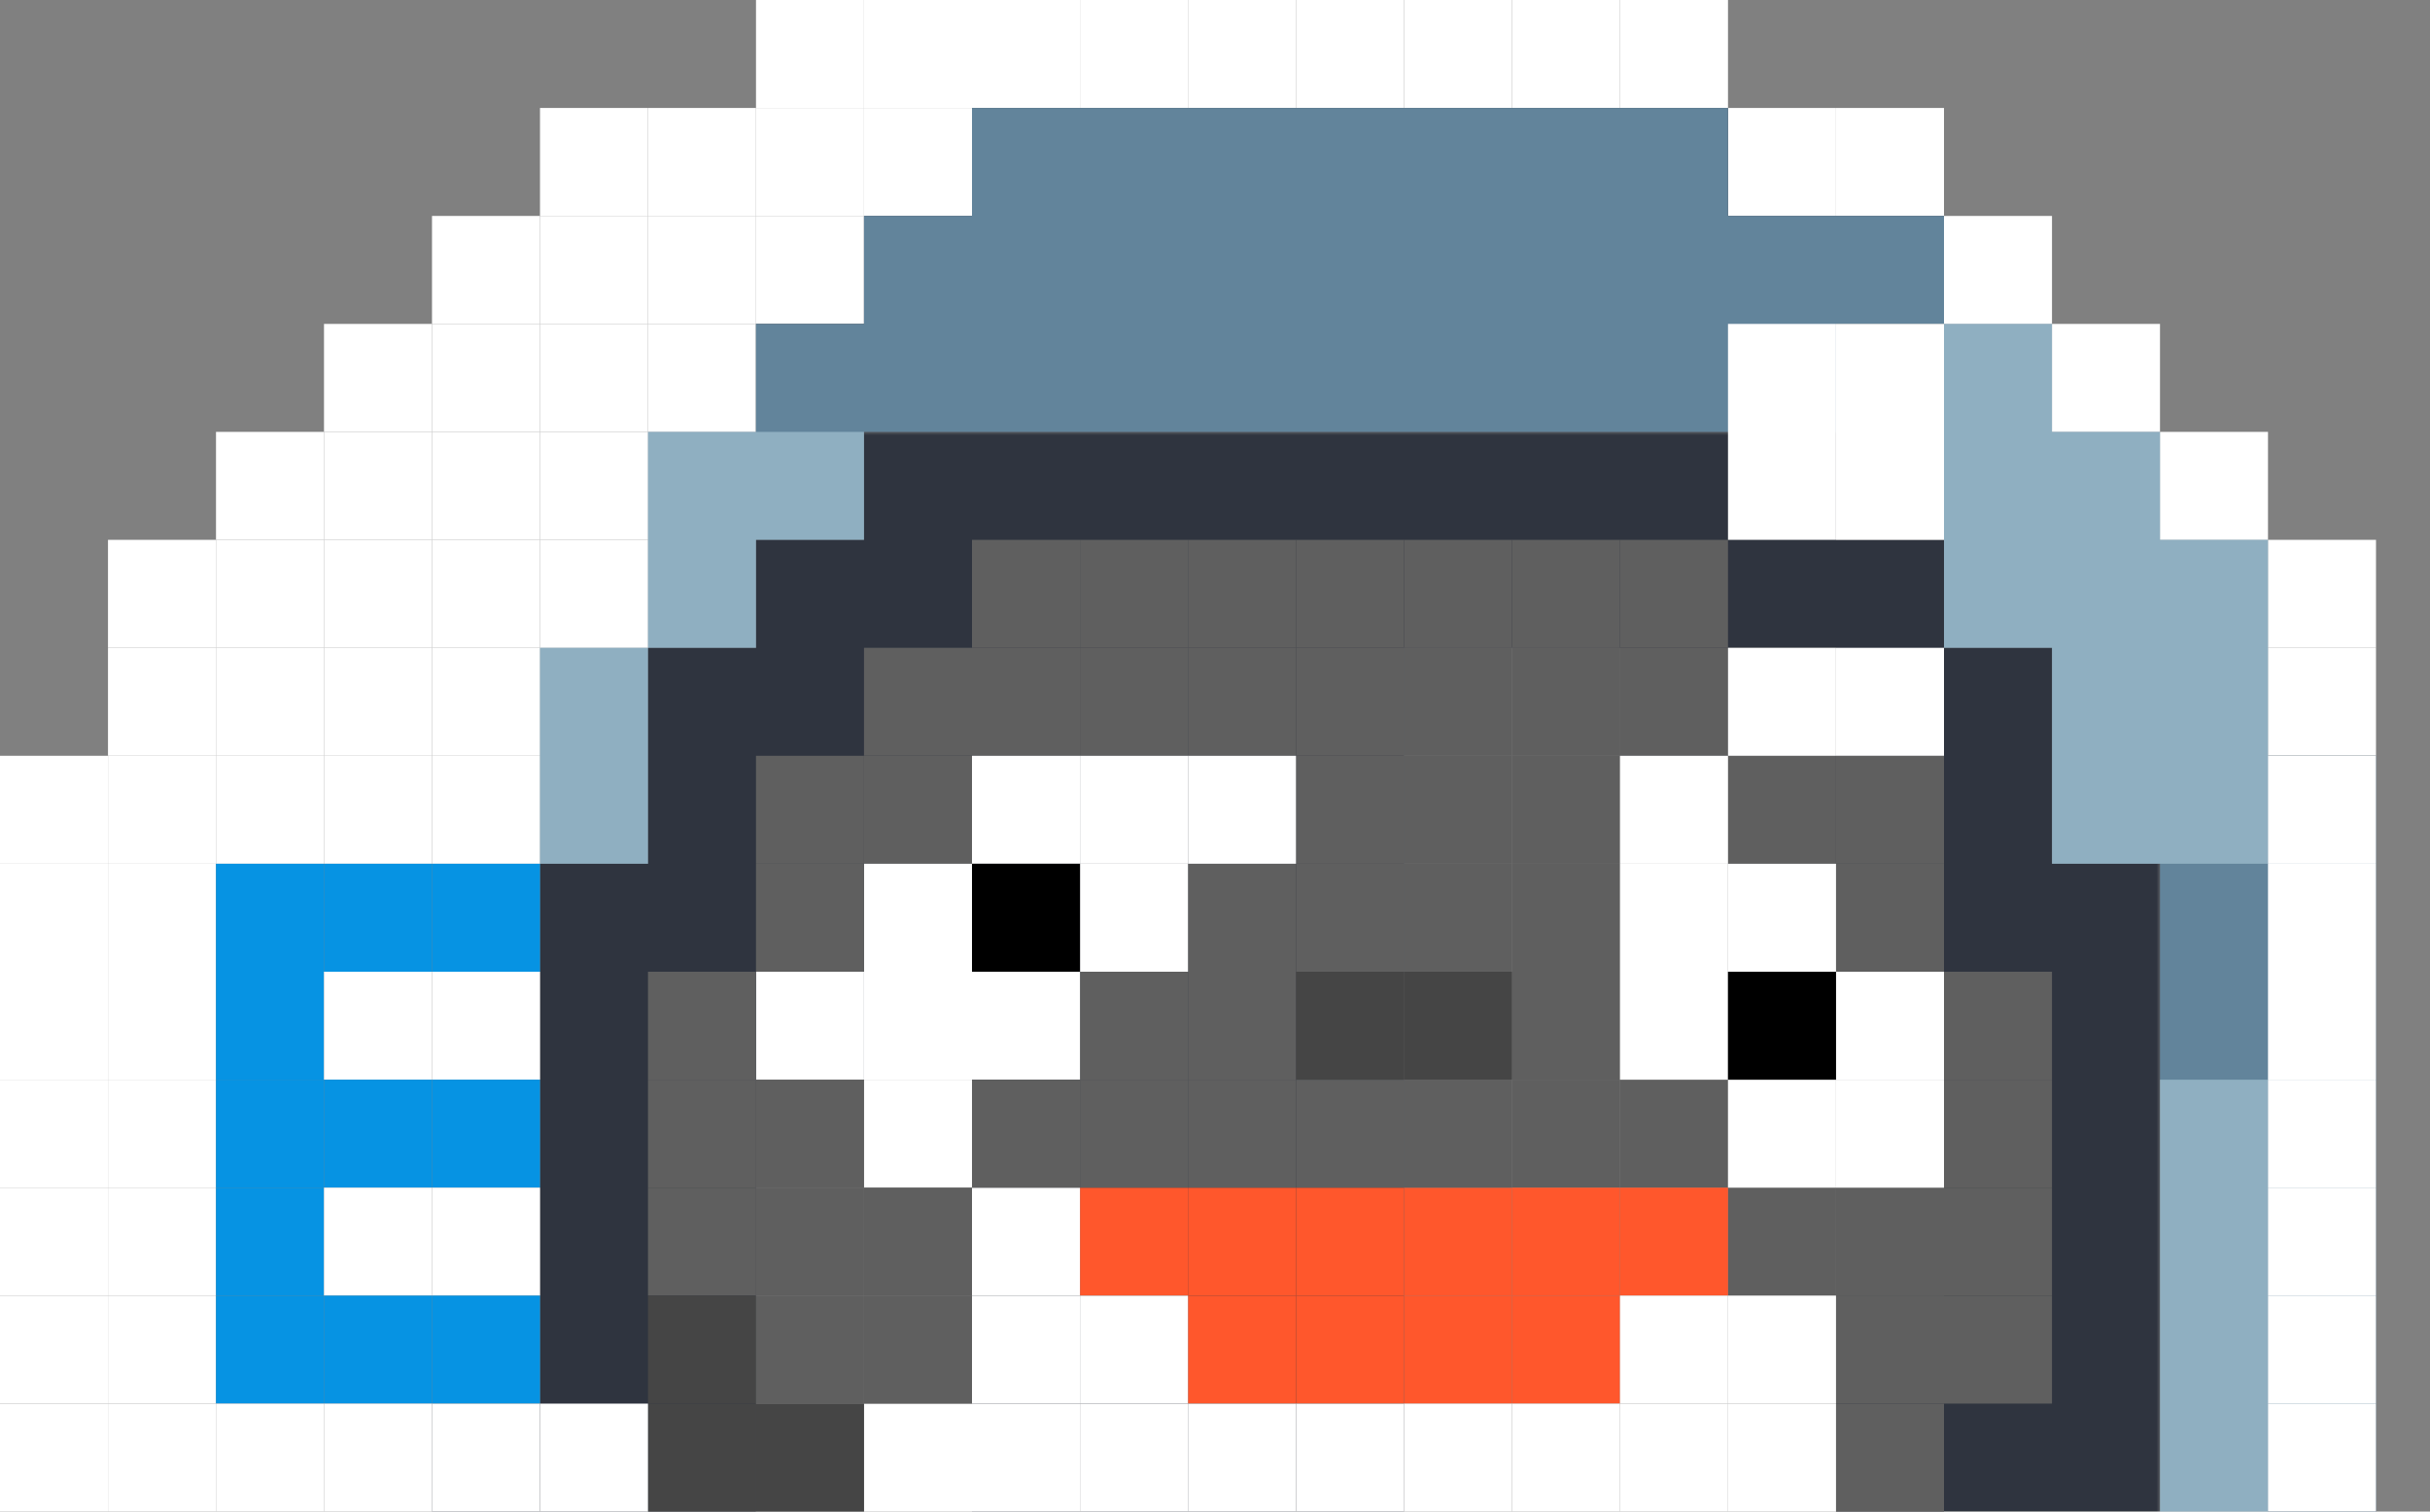 <svg width="360" height="224" viewBox="0 0 360 224" fill="none" xmlns="http://www.w3.org/2000/svg">
<rect x="0" y="0" width="360" height="224" fill="#808080" stroke="none"/>
<g clip-path="url(#clip0_720_47532)">
<mask id="path-1-outside-1_720_47532" maskUnits="userSpaceOnUse" x="48" y="64" width="272" height="416" fill="black">
<rect fill="white" x="48" y="64" width="272" height="416"/>
<path fill-rule="evenodd" clip-rule="evenodd" d="M143.999 80H159.999V96V112V128V144V160V176V192V208V224V240V256V272V288V304V320V336V352V368V384V400V416V432V448V464H144H143.999H128H112V448H128V432L128 416H112L112 400H96V384V368V352H80V336H64V320V304V288V272H80V256V240V224H96V208V192V176V160V144H112V128V112H128V96H143.999V80ZM112 320H96L96 304H112L112 320ZM240 80H256V96H272V112H288V128V144H304V160V176V192V208H288V224V240V256H272L272 272H256H240L240 288H224L224 304H240H256H272H288H304V320V336V352V368H288V384V400H272V416H256V432V448H272V464H256H240H224H208V448L208 432H192V416V400V384V368V352V336V320V304V288V272V256V240V224V208V192V176V160V144V128V112V96V80H208H224H240ZM191.999 208V192V176V160V144V128V112V96V80H176H175.999H160V96V112V128V144V160V176V192V208V224V240V256V272V288V304V320V336V352V368V384V400V416V432V448V464H176V448V432H191.999V416V400V384V368V352V336V320V304V288V272V256V240V224V208Z"/>
</mask>
<path d="M159.999 80H175.999V64H159.999V80ZM143.999 80V64H127.999V80H143.999ZM159.999 464V480H175.999V464H159.999ZM112 464H96V480H112V464ZM112 448V432H96V448H112ZM128 448V464H144V448H128ZM128 432H112H128ZM128 416H144L144 400H128V416ZM112 416H96L96 432H112V416ZM112 400H128L128 384H112V400ZM96 400H80V416H96V400ZM96 352H112V336H96V352ZM80 352H64V368H80V352ZM80 336H96V320H80V336ZM64 336H48V352H64V336ZM64 272V256H48V272H64ZM80 272V288H96V272H80ZM80 224V208H64V224H80ZM96 224V240H112V224H96ZM96 144V128H80V144H96ZM112 144V160H128V144H112ZM112 112V96H96V112H112ZM128 112V128H144V112H128ZM128 96V80H112V96H128ZM143.999 96V112H159.999V96H143.999ZM96 320L80 320L80 336H96V320ZM112 320V336H128L128 320L112 320ZM96 304V288H80L80 304L96 304ZM112 304L128 304L128 288H112V304ZM256 80H272V64H256V80ZM256 96H240V112H256V96ZM272 96H288V80H272V96ZM272 112H256V128H272V112ZM288 112H304V96H288V112ZM288 144H272V160H288V144ZM304 144H320V128H304V144ZM304 208V224H320V208H304ZM288 208V192H272V208H288ZM288 256V272H304V256H288ZM272 256V240H256L256 256L272 256ZM272 272V288H288L288 272L272 272ZM240 272V256H224L224 272L240 272ZM240 288V304H256L256 288L240 288ZM224 288V272H208L208 288L224 288ZM224 304L208 304L208 320H224V304ZM304 304H320V288H304V304ZM304 368V384H320V368H304ZM288 368V352H272V368H288ZM288 400V416H304V400H288ZM272 400V384H256V400H272ZM272 416V432H288V416H272ZM256 416V400H240V416H256ZM256 448H240V464H256V448ZM272 448H288V432H272V448ZM272 464V480H288V464H272ZM208 464H192V480H208V464ZM208 448H192H208ZM208 432H224L224 416H208V432ZM192 432H176V448H192V432ZM192 80V64H176V80H192ZM191.999 80H207.999V64H191.999V80ZM160 80V64H144V80H160ZM160 464H144V480H160V464ZM176 464V480H192V464H176ZM176 432V416H160V432H176ZM191.999 432V448H207.999V432H191.999ZM159.999 64H143.999V96H159.999V64ZM175.999 96V80H143.999V96H175.999ZM175.999 112V96H143.999V112H175.999ZM175.999 128V112H143.999V128H175.999ZM175.999 144V128H143.999V144H175.999ZM175.999 160V144H143.999V160H175.999ZM175.999 176V160H143.999V176H175.999ZM175.999 192V176H143.999V192H175.999ZM175.999 208V192H143.999V208H175.999ZM175.999 224V208H143.999V224H175.999ZM175.999 240V224H143.999V240H175.999ZM175.999 256V240H143.999V256H175.999ZM175.999 272V256H143.999V272H175.999ZM175.999 288V272H143.999V288H175.999ZM175.999 304V288H143.999V304H175.999ZM175.999 320V304H143.999V320H175.999ZM175.999 336V320H143.999V336H175.999ZM175.999 352V336H143.999V352H175.999ZM175.999 368V352H143.999V368H175.999ZM175.999 384V368H143.999V384H175.999ZM175.999 400V384H143.999V400H175.999ZM175.999 416V400H143.999V416H175.999ZM175.999 432V416H143.999V432H175.999ZM175.999 448V432H143.999V448H175.999ZM175.999 464V448H143.999V464H175.999ZM144 480H159.999V448H144V480ZM143.999 480H144V448H143.999V480ZM128 480H143.999V448H128V480ZM112 480H128V448H112V480ZM96 448V464H128V448H96ZM128 432H112V464H128V432ZM112 432V448H144V432H112ZM112 416L112 432H144L144 416H112ZM112 432H128V400H112V432ZM96 400L96 416H128L128 400H96ZM96 416H112V384H96V416ZM80 384V400H112V384H80ZM80 368V384H112V368H80ZM80 352V368H112V352H80ZM80 368H96V336H80V368ZM64 336V352H96V336H64ZM64 352H80V320H64V352ZM48 320V336H80V320H48ZM48 304V320H80V304H48ZM48 288V304H80V288H48ZM48 272V288H80V272H48ZM80 256H64V288H80V256ZM64 256V272H96V256H64ZM64 240V256H96V240H64ZM64 224V240H96V224H64ZM96 208H80V240H96V208ZM80 208V224H112V208H80ZM80 192V208H112V192H80ZM80 176V192H112V176H80ZM80 160V176H112V160H80ZM80 144V160H112V144H80ZM112 128H96V160H112V128ZM96 128V144H128V128H96ZM96 112V128H128V112H96ZM128 96H112V128H128V96ZM112 96V112H144V96H112ZM143.999 80H128V112H143.999V80ZM127.999 80V96H159.999V80H127.999ZM96 336H112V304H96V336ZM80 304L80 320L112 320L112 304L80 304ZM112 288H96V320H112V288ZM128 320L128 304L96 304L96 320L128 320ZM256 64H240V96H256V64ZM272 96V80H240V96H272ZM272 80H256V112H272V80ZM288 112V96H256V112H288ZM288 96H272V128H288V96ZM304 128V112H272V128H304ZM304 144V128H272V144H304ZM304 128H288V160H304V128ZM320 160V144H288V160H320ZM320 176V160H288V176H320ZM320 192V176H288V192H320ZM320 208V192H288V208H320ZM288 224H304V192H288V224ZM304 224V208H272V224H304ZM304 240V224H272V240H304ZM304 256V240H272V256H304ZM272 272H288V240H272V272ZM288 272L288 256L256 256L256 272L288 272ZM256 288H272V256H256V288ZM240 288H256V256H240V288ZM256 288L256 272L224 272L224 288L256 288ZM224 304H240V272H224V304ZM240 304L240 288L208 288L208 304L240 304ZM240 288H224V320H240V288ZM256 288H240V320H256V288ZM272 288H256V320H272V288ZM288 288H272V320H288V288ZM304 288H288V320H304V288ZM320 320V304H288V320H320ZM320 336V320H288V336H320ZM320 352V336H288V352H320ZM320 368V352H288V368H320ZM288 384H304V352H288V384ZM304 384V368H272V384H304ZM304 400V384H272V400H304ZM272 416H288V384H272V416ZM288 416V400H256V416H288ZM256 432H272V400H256V432ZM272 432V416H240V432H272ZM272 448V432H240V448H272ZM272 432H256V464H272V432ZM288 464V448H256V464H288ZM256 480H272V448H256V480ZM240 480H256V448H240V480ZM224 480H240V448H224V480ZM208 480H224V448H208V480ZM192 448V464H224V448H192ZM192 432L192 448H224L224 432H192ZM192 448H208V416H192V448ZM176 416V432H208V416H176ZM176 400V416H208V400H176ZM176 384V400H208V384H176ZM176 368V384H208V368H176ZM176 352V368H208V352H176ZM176 336V352H208V336H176ZM176 320V336H208V320H176ZM176 304V320H208V304H176ZM176 288V304H208V288H176ZM176 272V288H208V272H176ZM176 256V272H208V256H176ZM176 240V256H208V240H176ZM176 224V240H208V224H176ZM176 208V224H208V208H176ZM176 192V208H208V192H176ZM176 176V192H208V176H176ZM176 160V176H208V160H176ZM176 144V160H208V144H176ZM176 128V144H208V128H176ZM176 112V128H208V112H176ZM176 96V112H208V96H176ZM176 80V96H208V80H176ZM208 64H192V96H208V64ZM224 64H208V96H224V64ZM240 64H224V96H240V64ZM175.999 192V208H207.999V192H175.999ZM175.999 176V192H207.999V176H175.999ZM175.999 160V176H207.999V160H175.999ZM175.999 144V160H207.999V144H175.999ZM175.999 128V144H207.999V128H175.999ZM175.999 112V128H207.999V112H175.999ZM175.999 96V112H207.999V96H175.999ZM175.999 80V96H207.999V80H175.999ZM176 96H191.999V64H176V96ZM175.999 96H176V64H175.999V96ZM160 96H175.999V64H160V96ZM176 96V80H144V96H176ZM176 112V96H144V112H176ZM176 128V112H144V128H176ZM176 144V128H144V144H176ZM176 160V144H144V160H176ZM176 176V160H144V176H176ZM176 192V176H144V192H176ZM176 208V192H144V208H176ZM176 224V208H144V224H176ZM176 240V224H144V240H176ZM176 256V240H144V256H176ZM176 272V256H144V272H176ZM176 288V272H144V288H176ZM176 304V288H144V304H176ZM176 320V304H144V320H176ZM176 336V320H144V336H176ZM176 352V336H144V352H176ZM176 368V352H144V368H176ZM176 384V368H144V384H176ZM176 400V384H144V400H176ZM176 416V400H144V416H176ZM176 432V416H144V432H176ZM176 448V432H144V448H176ZM176 464V448H144V464H176ZM176 448H160V480H176V448ZM160 448V464H192V448H160ZM160 432V448H192V432H160ZM191.999 416H176V448H191.999V416ZM175.999 416V432H207.999V416H175.999ZM175.999 400V416H207.999V400H175.999ZM175.999 384V400H207.999V384H175.999ZM175.999 368V384H207.999V368H175.999ZM175.999 352V368H207.999V352H175.999ZM175.999 336V352H207.999V336H175.999ZM175.999 320V336H207.999V320H175.999ZM175.999 304V320H207.999V304H175.999ZM175.999 288V304H207.999V288H175.999ZM175.999 272V288H207.999V272H175.999ZM175.999 256V272H207.999V256H175.999ZM175.999 240V256H207.999V240H175.999ZM175.999 224V240H207.999V224H175.999ZM175.999 208V224H207.999V208H175.999Z" fill="#2F343F" mask="url(#path-1-outside-1_720_47532)"/>
<rect width="16" height="16" transform="matrix(-1 0 0 1 288 112)" fill="#5F5F5F"/>
<rect width="16" height="16" transform="matrix(-1 0 0 1 288 128)" fill="#5F5F5F"/>
<rect width="16" height="16" transform="matrix(-1 0 0 1 304 160)" fill="#5F5F5F"/>
<rect width="16" height="16" transform="matrix(-1 0 0 1 304 144)" fill="#5F5F5F"/>
<rect width="16" height="16" transform="matrix(-1 0 0 1 304 176)" fill="#5F5F5F"/>
<rect width="16" height="16" transform="matrix(-1 0 0 1 272 112)" fill="#5F5F5F"/>
<rect width="16" height="16" transform="matrix(-1 0 0 1 240 112)" fill="#5F5F5F"/>
<rect width="16" height="16" transform="matrix(-1 0 0 1 240 128)" fill="#5F5F5F"/>
<rect width="16" height="16" transform="matrix(-1 0 0 1 256 160)" fill="#5F5F5F"/>
<rect width="16" height="16" transform="matrix(-1 0 0 1 272 176)" fill="#5F5F5F"/>
<rect width="16" height="16" transform="matrix(-1 0 0 1 288 176)" fill="#5F5F5F"/>
<rect width="16" height="16" transform="matrix(-1 0 0 1 288 192)" fill="#5F5F5F"/>
<rect width="16" height="16" transform="matrix(-1 0 0 1 288 208)" fill="#5F5F5F"/>
<rect width="16" height="16" transform="matrix(-1 0 0 1 240 160)" fill="#5F5F5F"/>
<rect width="16" height="16" transform="matrix(-1 0 0 1 240 176)" fill="#FF572C"/>
<rect width="16" height="16" transform="matrix(-1 0 0 1 240 192)" fill="#FF572C"/>
<rect width="16" height="16" transform="matrix(-1 0 0 1 224 192)" fill="#FF572C"/>
<rect width="16" height="16" transform="matrix(-1 0 0 1 208 192)" fill="#FF572C"/>
<rect width="16" height="16" transform="matrix(-1 0 0 1 191.999 192)" fill="#FF572C"/>
<rect width="16" height="16" transform="matrix(-1 0 0 1 224 176)" fill="#FF572C"/>
<rect width="16" height="16" transform="matrix(-1 0 0 1 208 176)" fill="#FF572C"/>
<rect width="16" height="16" transform="matrix(-1 0 0 1 191.999 176)" fill="#FF572C"/>
<rect width="16" height="16" transform="matrix(-1 0 0 1 176 176)" fill="#FF572C"/>
<rect width="16" height="16" transform="matrix(-1 0 0 1 256 176)" fill="#FF572C"/>
<rect width="16" height="16" transform="matrix(-1 0 0 1 224 160)" fill="#5F5F5F"/>
<rect width="16" height="16" transform="matrix(-1 0 0 1 208 160)" fill="#5F5F5F"/>
<rect width="16" height="16" transform="matrix(-1 0 0 1 191.999 160)" fill="#5F5F5F"/>
<rect width="16" height="16" transform="matrix(-1 0 0 1 176 160)" fill="#5F5F5F"/>
<rect width="16" height="16" transform="matrix(-1 0 0 1 240 144)" fill="#5F5F5F"/>
<rect width="16" height="16" transform="matrix(-1 0 0 1 224 144)" fill="#454545"/>
<rect width="16" height="16" transform="matrix(-1 0 0 1 208 144)" fill="#454545"/>
<rect width="16" height="16" transform="matrix(-1 0 0 1 191.999 144)" fill="#5F5F5F"/>
<rect width="16" height="16" transform="matrix(-1 0 0 1 176 144)" fill="#5F5F5F"/>
<rect width="16" height="16" transform="matrix(-1 0 0 1 224 128)" fill="#5F5F5F"/>
<rect width="16" height="16" transform="matrix(-1 0 0 1 208 128)" fill="#5F5F5F"/>
<rect width="16" height="16" transform="matrix(-1 0 0 1 191.999 128)" fill="#5F5F5F"/>
<rect width="16" height="16" transform="matrix(-1 0 0 1 224 112)" fill="#5F5F5F"/>
<rect width="16" height="16" transform="matrix(-1 0 0 1 208 112)" fill="#5F5F5F"/>
<rect width="16" height="16" transform="matrix(-1 0 0 1 272 96)" fill="#5F5F5F"/>
<rect width="16" height="16" transform="matrix(-1 0 0 1 256 80)" fill="#5F5F5F"/>
<rect width="16" height="16" transform="matrix(-1 0 0 1 240 80)" fill="#5F5F5F"/>
<rect width="16" height="16" transform="matrix(-1 0 0 1 224 80)" fill="#5F5F5F"/>
<rect width="16" height="16" transform="matrix(-1 0 0 1 208 80)" fill="#5F5F5F"/>
<rect width="16" height="16" transform="matrix(-1 0 0 1 191.999 80)" fill="#5F5F5F"/>
<rect width="16" height="16" transform="matrix(-1 0 0 1 176 80)" fill="#5F5F5F"/>
<rect width="16" height="16" transform="matrix(-1 0 0 1 159.999 80)" fill="#5F5F5F"/>
<rect width="16" height="16" transform="matrix(-1 0 0 1 144 96)" fill="#5F5F5F"/>
<rect width="16" height="16" transform="matrix(-1 0 0 1 144 112)" fill="#5F5F5F"/>
<rect width="16" height="16" transform="matrix(-1 0 0 1 159.999 96)" fill="#5F5F5F"/>
<rect width="16" height="16" transform="matrix(-1 0 0 1 176 96)" fill="#5F5F5F"/>
<rect width="16" height="16" transform="matrix(-1 0 0 1 191.999 96)" fill="#5F5F5F"/>
<rect width="16" height="16" transform="matrix(-1 0 0 1 208 96)" fill="#5F5F5F"/>
<rect width="16" height="16" transform="matrix(-1 0 0 1 224 96)" fill="#5F5F5F"/>
<rect width="16" height="16" transform="matrix(-1 0 0 1 240 96)" fill="#5F5F5F"/>
<rect width="16" height="16" transform="matrix(-1 0 0 1 256 96)" fill="#5F5F5F"/>
<rect width="16" height="16" transform="matrix(-1 0 0 1 256 112)" fill="white"/>
<rect width="16" height="16" transform="matrix(-1 0 0 1 272 128)" fill="white"/>
<rect width="16" height="16" transform="matrix(-1 0 0 1 272 160)" fill="white"/>
<rect width="16" height="16" transform="matrix(-1 0 0 1 288 160)" fill="white"/>
<rect width="16" height="16" transform="matrix(-1 0 0 1 288 144)" fill="white"/>
<rect width="16" height="16" transform="matrix(-1 0 0 1 159.999 144)" fill="white"/>
<rect width="16" height="16" transform="matrix(-1 0 0 1 191.999 112)" fill="white"/>
<rect width="16" height="16" transform="matrix(-1 0 0 1 176 112)" fill="white"/>
<rect width="16" height="16" transform="matrix(-1 0 0 1 176 128)" fill="white"/>
<rect width="16" height="16" transform="matrix(-1 0 0 1 144 128)" fill="white"/>
<rect width="16" height="16" transform="matrix(-1 0 0 1 144 160)" fill="white"/>
<rect width="16" height="16" transform="matrix(-1 0 0 1 159.999 176)" fill="white"/>
<rect width="16" height="16" transform="matrix(-1 0 0 1 272 192)" fill="white"/>
<rect width="16" height="16" transform="matrix(-1 0 0 1 256 192)" fill="white"/>
<rect width="16" height="16" transform="matrix(-1 0 0 1 272 208)" fill="white"/>
<rect width="16" height="16" transform="matrix(-1 0 0 1 256 208)" fill="white"/>
<rect width="16" height="16" transform="matrix(-1 0 0 1 240 208)" fill="white"/>
<rect width="16" height="16" transform="matrix(-1 0 0 1 224 208)" fill="white"/>
<rect width="16" height="16" transform="matrix(-1 0 0 1 208 208)" fill="white"/>
<rect width="16" height="16" transform="matrix(-1 0 0 1 191.999 208)" fill="white"/>
<rect width="16" height="16" transform="matrix(-1 0 0 1 176 208)" fill="white"/>
<rect width="16" height="16" transform="matrix(-1 0 0 1 176 192)" fill="white"/>
<rect width="16" height="16" transform="matrix(-1 0 0 1 159.999 208)" fill="white"/>
<rect width="16" height="16" transform="matrix(-1 0 0 1 159.999 192)" fill="white"/>
<rect width="16" height="16" transform="matrix(-1 0 0 1 144 208)" fill="white"/>
<rect width="16" height="16" transform="matrix(-1 0 0 1 159.999 112)" fill="white"/>
<rect width="16" height="16" transform="matrix(-1 0 0 1 144 144)" fill="white"/>
<rect width="16" height="16" transform="matrix(-1 0 0 1 128 144)" fill="white"/>
<rect width="16" height="16" transform="matrix(-1 0 0 1 256 128)" fill="white"/>
<rect width="16" height="16" transform="matrix(-1 0 0 1 256 144)" fill="white"/>
<rect width="16" height="16" transform="matrix(-1 0 0 1 128 112)" fill="#5F5F5F"/>
<rect width="16" height="16" transform="matrix(-1 0 0 1 128 128)" fill="#5F5F5F"/>
<rect width="16" height="16" transform="matrix(-1 0 0 1 112 144)" fill="#5F5F5F"/>
<rect width="16" height="16" transform="matrix(-1 0 0 1 112 160)" fill="#5F5F5F"/>
<rect width="16" height="16" transform="matrix(-1 0 0 1 112 176)" fill="#5F5F5F"/>
<rect width="16" height="16" transform="matrix(-1 0 0 1 112 192)" fill="#454545"/>
<rect width="16" height="16" transform="matrix(-1 0 0 1 112 208)" fill="#454545"/>
<rect width="16" height="16" transform="matrix(-1 0 0 1 304 192)" fill="#5F5F5F"/>
<rect width="16" height="16" transform="matrix(-1 0 0 1 128 208)" fill="#454545"/>
<rect width="16" height="16" transform="matrix(-1 0 0 1 144 192)" fill="#5F5F5F"/>
<rect width="16" height="16" transform="matrix(-1 0 0 1 128 192)" fill="#5F5F5F"/>
<rect width="16" height="16" transform="matrix(-1 0 0 1 144 176)" fill="#5F5F5F"/>
<rect width="16" height="16" transform="matrix(-1 0 0 1 128 176)" fill="#5F5F5F"/>
<rect width="16" height="16" transform="matrix(-1 0 0 1 128 160)" fill="#5F5F5F"/>
<rect width="16" height="16" transform="matrix(-1 0 0 1 159.999 160)" fill="#5F5F5F"/>
<rect width="16" height="16" transform="matrix(-1 0 0 1 159.999 128)" fill="black"/>
<rect width="16" height="16" transform="matrix(-1 0 0 1 272 144)" fill="black"/>
<rect x="336" y="96" width="16" height="16" fill="white"/>
<rect x="336" y="80" width="16" height="16" fill="white"/>
<rect x="320" y="64" width="16" height="16" fill="white"/>
<rect x="304" y="48" width="16" height="16" fill="white"/>
<rect x="288" y="32" width="16" height="16" fill="white"/>
<rect x="272" y="16" width="16" height="16" fill="white"/>
<rect x="256" y="16" width="16" height="16" fill="white"/>
<rect x="240" width="16" height="16" fill="white"/>
<rect x="224" width="16" height="16" fill="white"/>
<rect x="208" width="16" height="16" fill="white"/>
<rect x="192" width="16" height="16" fill="white"/>
<rect x="176" width="16" height="16" fill="white"/>
<rect x="160" width="16" height="16" fill="white"/>
<rect x="144" width="16" height="16" fill="white"/>
<rect x="128" width="16" height="16" fill="white"/>
<rect x="112" width="16" height="16" fill="white"/>
<rect x="96" y="16" width="16" height="16" fill="white"/>
<rect x="80" y="16" width="16" height="16" fill="white"/>
<rect x="64" y="32" width="16" height="16" fill="white"/>
<rect x="48" y="48" width="16" height="16" fill="white"/>
<rect x="32" y="64" width="16" height="16" fill="white"/>
<rect x="16" y="80" width="16" height="16" fill="white"/>
<rect x="16" y="96" width="16" height="16" fill="white"/>
<rect y="112" width="16" height="16" fill="white"/>
<rect y="128" width="16" height="16" fill="white"/>
<rect y="144" width="16" height="16" fill="white"/>
<rect y="160" width="16" height="16" fill="white"/>
<rect y="176" width="16" height="16" fill="white"/>
<rect y="192" width="16" height="16" fill="white"/>
<rect y="208" width="16" height="16" fill="white"/>
<rect x="16" y="112" width="16" height="16" fill="white"/>
<rect x="16" y="128" width="16" height="16" fill="white"/>
<rect x="16" y="144" width="16" height="16" fill="white"/>
<rect x="16" y="160" width="16" height="16" fill="white"/>
<rect x="16" y="176" width="16" height="16" fill="white"/>
<rect x="16" y="192" width="16" height="16" fill="white"/>
<rect x="16" y="208" width="16" height="16" fill="white"/>
<rect x="32" y="112" width="16" height="16" fill="white"/>
<rect x="48" y="112" width="16" height="16" fill="white"/>
<rect x="64" y="112" width="16" height="16" fill="white"/>
<rect x="32" y="96" width="16" height="16" fill="white"/>
<rect x="32" y="80" width="16" height="16" fill="white"/>
<rect x="48" y="96" width="16" height="16" fill="white"/>
<rect x="48" y="80" width="16" height="16" fill="white"/>
<rect x="48" y="64" width="16" height="16" fill="white"/>
<rect x="64" y="80" width="16" height="16" fill="white"/>
<rect x="64" y="96" width="16" height="16" fill="white"/>
<rect x="80" y="80" width="16" height="16" fill="white"/>
<rect x="64" y="64" width="16" height="16" fill="white"/>
<rect x="64" y="48" width="16" height="16" fill="white"/>
<rect x="80" y="64" width="16" height="16" fill="white"/>
<rect x="80" y="48" width="16" height="16" fill="white"/>
<rect x="96" y="48" width="16" height="16" fill="white"/>
<rect x="80" y="32" width="16" height="16" fill="white"/>
<rect x="112" y="32" width="16" height="16" fill="white"/>
<rect x="96" y="32" width="16" height="16" fill="white"/>
<rect x="128" y="16" width="16" height="16" fill="white"/>
<path fill-rule="evenodd" clip-rule="evenodd" d="M144 16H160H176H192H208H224H240H256V32H272H288V48H272V64H256H240H224H208H192H176H160H144H128H112V48H128V32H144V16ZM352 112H336V128H320V144V160H336V176V192V208V224H352V208V192V176V160V144V128V112Z" fill="#181E2A"/>
<path opacity="0.56" fill-rule="evenodd" clip-rule="evenodd" d="M144 16H160H176H192H208H224H240H256V32H272H288V48H272V64H256H240H224H208H192H176H160H144H128V80H112V96H96V80V64H112V48H128V32H144V16ZM96 96V112V128H80V112V96H96ZM320 256H336V224H352V208V192V176V160V144V128V112H336V96V80H320V64H304V48H288V96H304V112V128H320V144V224H304V272H320V256Z" fill="#9BD4F4"/>
<rect x="272" y="48" width="16" height="32" fill="white"/>
<rect x="256" y="48" width="16" height="32" fill="white"/>
<rect x="272" y="96" width="16" height="16" fill="white"/>
<rect x="256" y="96" width="16" height="16" fill="white"/>
<rect x="112" y="16" width="16" height="16" fill="white"/>
<rect x="32" y="128" width="16" height="16" fill="#0693E3"/>
<rect x="48" y="128" width="16" height="16" fill="#0693E3"/>
<rect x="64" y="128" width="16" height="16" fill="#0693E3"/>
<rect x="32" y="144" width="16" height="16" fill="#0693E3"/>
<rect x="48" y="144" width="16" height="16" fill="white"/>
<rect x="64" y="144" width="16" height="16" fill="white"/>
<rect x="32" y="160" width="16" height="16" fill="#0693E3"/>
<rect x="48" y="160" width="16" height="16" fill="#0693E3"/>
<rect x="64" y="160" width="16" height="16" fill="#0693E3"/>
<rect x="32" y="176" width="16" height="16" fill="#0693E3"/>
<rect x="48" y="176" width="16" height="16" fill="white"/>
<rect x="64" y="176" width="16" height="16" fill="white"/>
<rect x="32" y="192" width="16" height="16" fill="#0693E3"/>
<rect x="48" y="192" width="16" height="16" fill="#0693E3"/>
<rect x="64" y="192" width="16" height="16" fill="#0693E3"/>
<rect x="32" y="208" width="16" height="16" fill="white"/>
<rect x="48" y="208" width="16" height="16" fill="white"/>
<rect x="64" y="208" width="16" height="16" fill="white"/>
<rect x="80" y="208" width="16" height="16" fill="white"/>
<rect x="336" y="208" width="16" height="16" fill="white"/>
<rect x="336" y="192" width="16" height="16" fill="white"/>
<rect x="336" y="176" width="16" height="16" fill="white"/>
<rect x="336" y="160" width="16" height="16" fill="white"/>
<rect x="336" y="144" width="16" height="16" fill="white"/>
<rect x="336" y="128" width="16" height="16" fill="white"/>
<rect x="336" y="112" width="16" height="16" fill="white"/>
</g>
<defs>
<clipPath id="clip0_720_47532">
<rect width="360" height="224" fill="white"/>
</clipPath>
</defs>
</svg>
